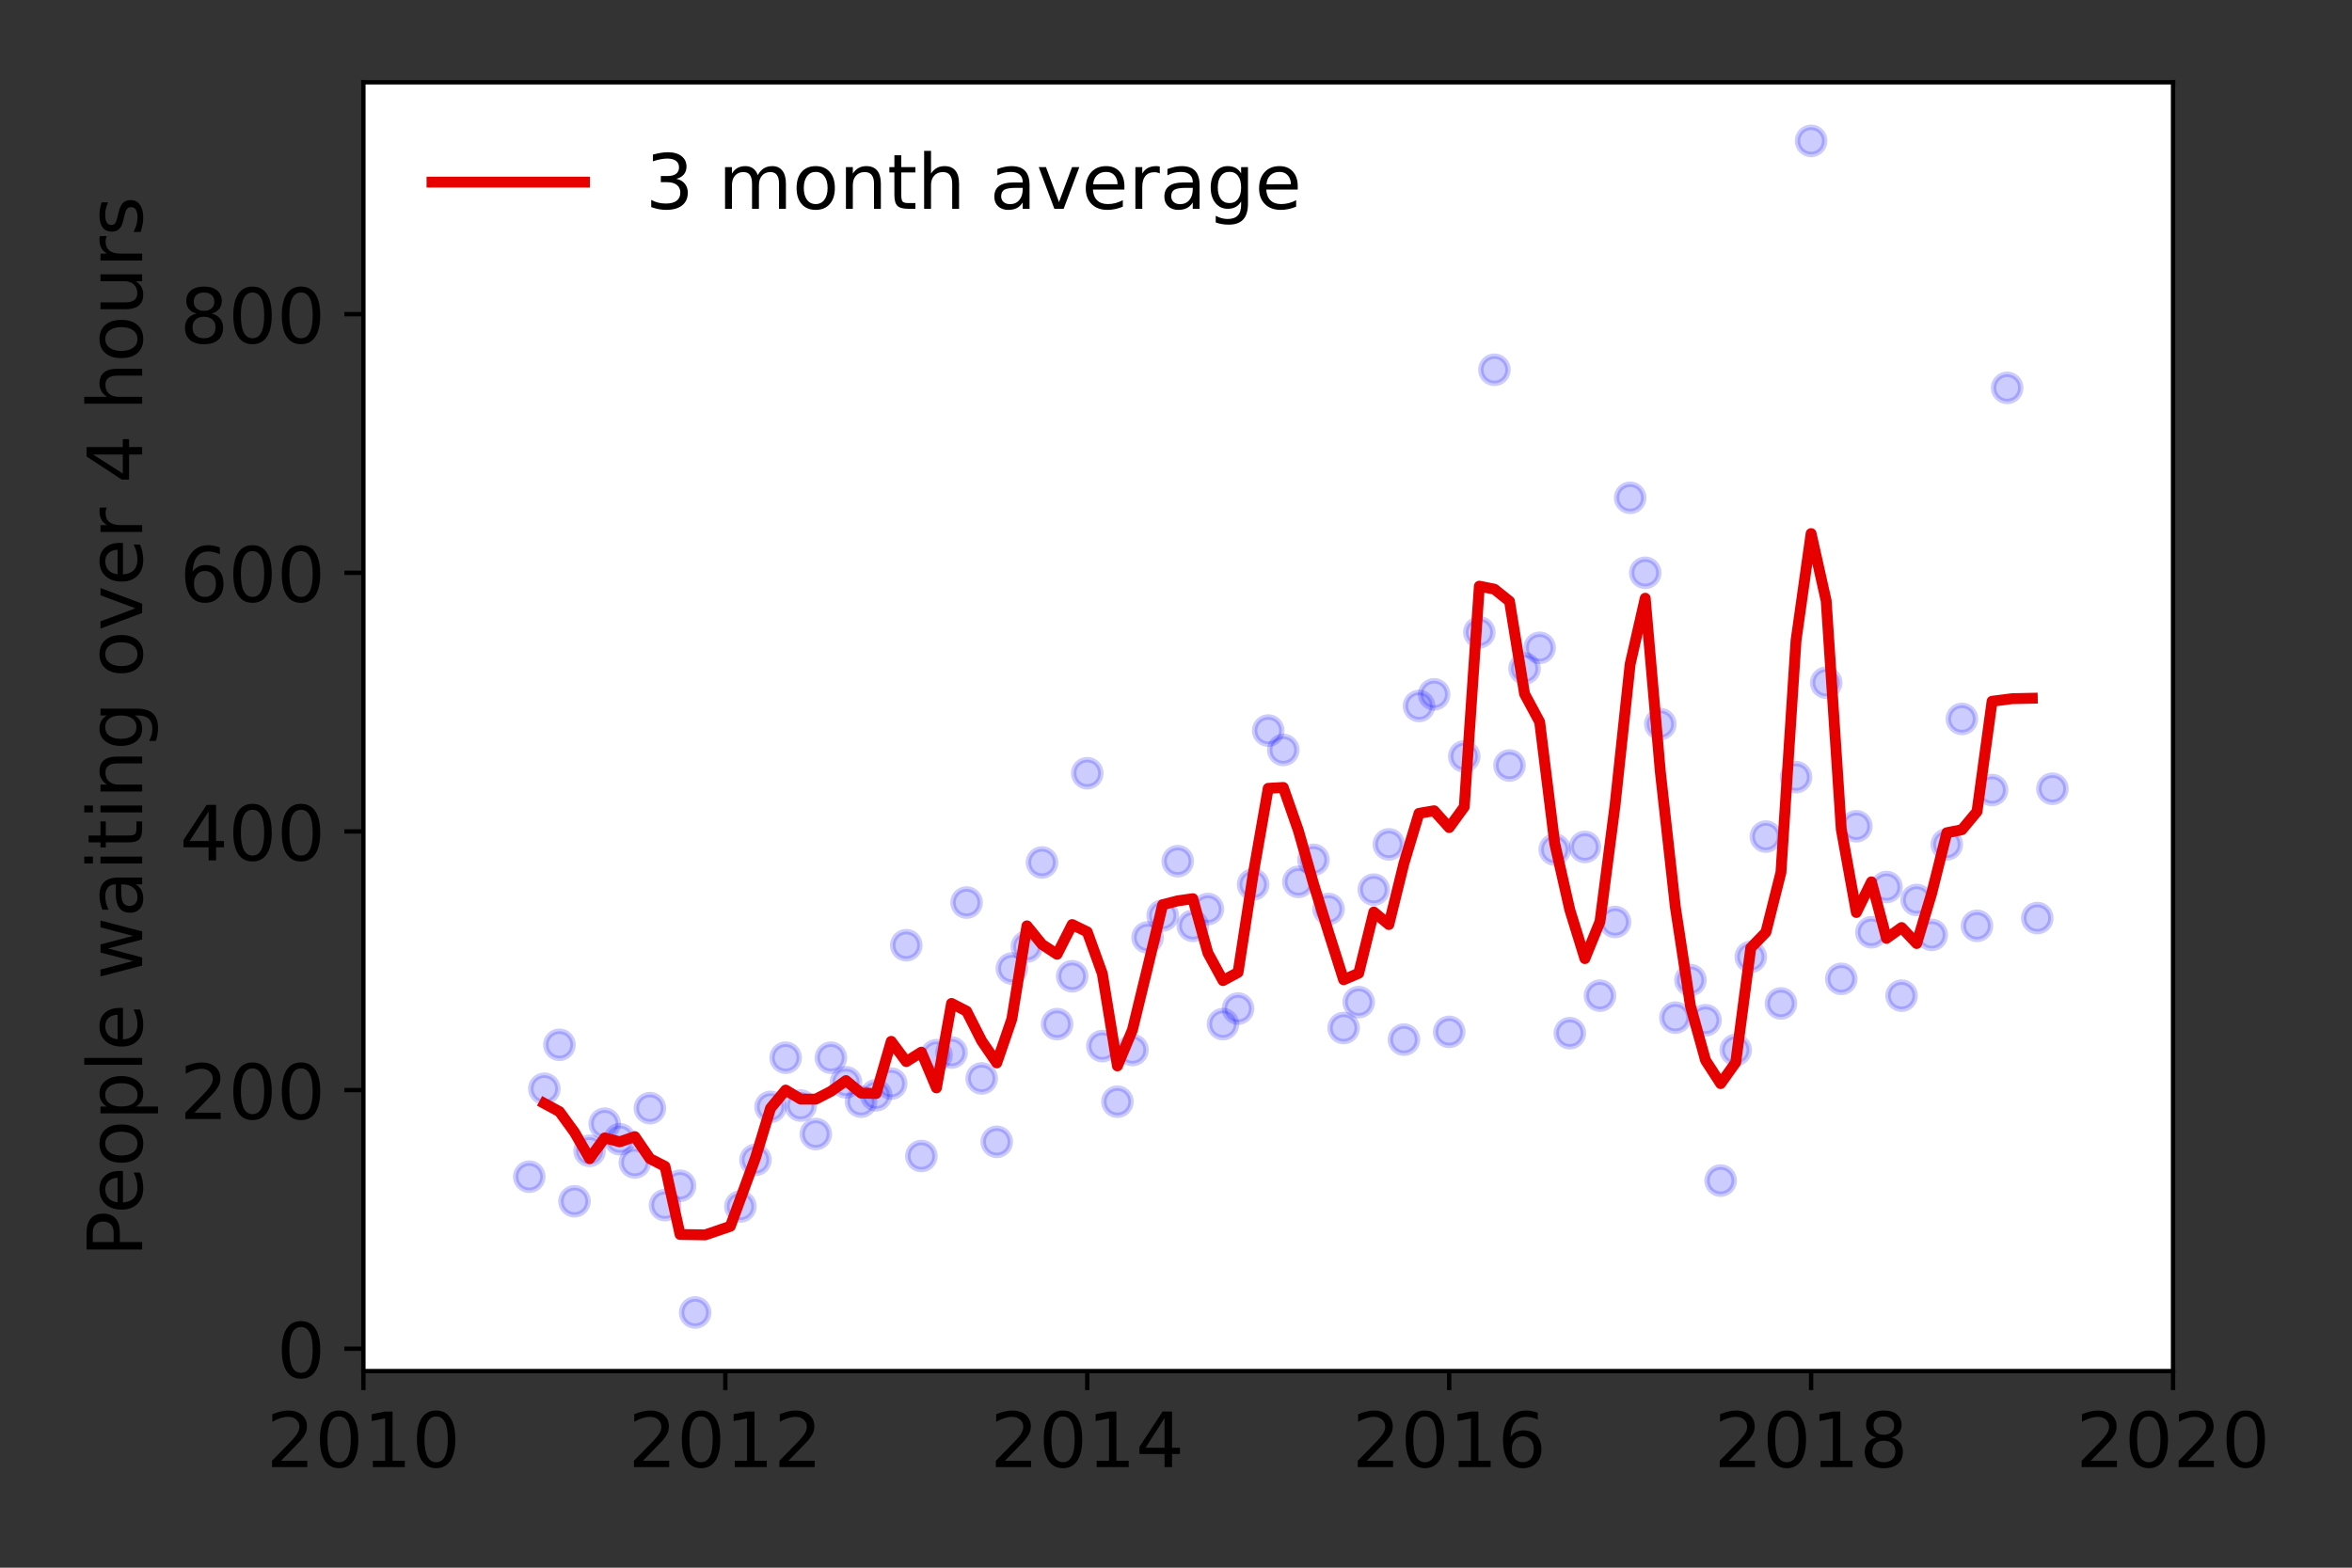 <?xml version="1.0" encoding="utf-8" standalone="no"?>
<!DOCTYPE svg PUBLIC "-//W3C//DTD SVG 1.1//EN"
  "http://www.w3.org/Graphics/SVG/1.1/DTD/svg11.dtd">
<!-- Created with matplotlib (https://matplotlib.org/) -->
<svg height="288pt" version="1.1" viewBox="0 0 432 288" width="432pt" xmlns="http://www.w3.org/2000/svg" xmlns:xlink="http://www.w3.org/1999/xlink">
 <rect x="0" y="0" width="432" height="288" fill="#333333" stroke="none"/>
 <defs>
  <style type="text/css">*{stroke-linecap:butt;stroke-linejoin:round;}</style>
 </defs>
 <g id="figure_1">
  <g id="patch_1">
   <path d="M 0 288 
L 432 288 
L 432 0 
L 0 0 
z
" style="fill:none;"/>
  </g>
  <g id="axes_1">
   <g id="patch_2">
    <path d="M 66.745 251.88 
L 399.13 251.88 
L 399.13 15.12 
L 66.745 15.12 
z
" style="fill:#ffffff;"/>
   </g>
   <g id="matplotlib.axis_1">
    <g id="xtick_1">
     <g id="line2d_1">
      <defs>
       <path d="M 0 0 
L 0 3.5 
" id="mad9099910a" style="stroke:#000000;stroke-width:0.8;"/>
      </defs>
      <g>
       <use style="stroke:#000000;stroke-width:0.8;" x="66.745" xlink:href="#mad9099910a" y="251.88"/>
      </g>
     </g>
     <g id="text_1">
      <!-- 2010 -->
      <g transform="translate(48.93 269.518)scale(0.14 -0.14)">
       <defs>
        <path d="M 19.188 8.297 
L 53.609 8.297 
L 53.609 0 
L 7.328 0 
L 7.328 8.297 
Q 12.938 14.109 22.625 23.891 
Q 32.328 33.688 34.812 36.531 
Q 39.547 41.844 41.422 45.531 
Q 43.312 49.219 43.312 52.781 
Q 43.312 58.594 39.234 62.25 
Q 35.156 65.922 28.609 65.922 
Q 23.969 65.922 18.812 64.312 
Q 13.672 62.703 7.812 59.422 
L 7.812 69.391 
Q 13.766 71.781 18.938 73 
Q 24.125 74.219 28.422 74.219 
Q 39.75 74.219 46.484 68.547 
Q 53.219 62.891 53.219 53.422 
Q 53.219 48.922 51.531 44.891 
Q 49.859 40.875 45.406 35.406 
Q 44.188 33.984 37.641 27.219 
Q 31.109 20.453 19.188 8.297 
z
" id="DejaVuSans-50"/>
        <path d="M 31.781 66.406 
Q 24.172 66.406 20.328 58.906 
Q 16.5 51.422 16.5 36.375 
Q 16.5 21.391 20.328 13.891 
Q 24.172 6.391 31.781 6.391 
Q 39.453 6.391 43.281 13.891 
Q 47.125 21.391 47.125 36.375 
Q 47.125 51.422 43.281 58.906 
Q 39.453 66.406 31.781 66.406 
z
M 31.781 74.219 
Q 44.047 74.219 50.516 64.516 
Q 56.984 54.828 56.984 36.375 
Q 56.984 17.969 50.516 8.266 
Q 44.047 -1.422 31.781 -1.422 
Q 19.531 -1.422 13.062 8.266 
Q 6.594 17.969 6.594 36.375 
Q 6.594 54.828 13.062 64.516 
Q 19.531 74.219 31.781 74.219 
z
" id="DejaVuSans-48"/>
        <path d="M 12.406 8.297 
L 28.516 8.297 
L 28.516 63.922 
L 10.984 60.406 
L 10.984 69.391 
L 28.422 72.906 
L 38.281 72.906 
L 38.281 8.297 
L 54.391 8.297 
L 54.391 0 
L 12.406 0 
z
" id="DejaVuSans-49"/>
       </defs>
       <use xlink:href="#DejaVuSans-50"/>
       <use x="63.623" xlink:href="#DejaVuSans-48"/>
       <use x="127.246" xlink:href="#DejaVuSans-49"/>
       <use x="190.869" xlink:href="#DejaVuSans-48"/>
      </g>
     </g>
    </g>
    <g id="xtick_2">
     <g id="line2d_2">
      <g>
       <use style="stroke:#000000;stroke-width:0.8;" x="133.222" xlink:href="#mad9099910a" y="251.88"/>
      </g>
     </g>
     <g id="text_2">
      <!-- 2012 -->
      <g transform="translate(115.407 269.518)scale(0.14 -0.14)">
       <use xlink:href="#DejaVuSans-50"/>
       <use x="63.623" xlink:href="#DejaVuSans-48"/>
       <use x="127.246" xlink:href="#DejaVuSans-49"/>
       <use x="190.869" xlink:href="#DejaVuSans-50"/>
      </g>
     </g>
    </g>
    <g id="xtick_3">
     <g id="line2d_3">
      <g>
       <use style="stroke:#000000;stroke-width:0.8;" x="199.699" xlink:href="#mad9099910a" y="251.88"/>
      </g>
     </g>
     <g id="text_3">
      <!-- 2014 -->
      <g transform="translate(181.884 269.518)scale(0.14 -0.14)">
       <defs>
        <path d="M 37.797 64.312 
L 12.891 25.391 
L 37.797 25.391 
z
M 35.203 72.906 
L 47.609 72.906 
L 47.609 25.391 
L 58.016 25.391 
L 58.016 17.188 
L 47.609 17.188 
L 47.609 0 
L 37.797 0 
L 37.797 17.188 
L 4.891 17.188 
L 4.891 26.703 
z
" id="DejaVuSans-52"/>
       </defs>
       <use xlink:href="#DejaVuSans-50"/>
       <use x="63.623" xlink:href="#DejaVuSans-48"/>
       <use x="127.246" xlink:href="#DejaVuSans-49"/>
       <use x="190.869" xlink:href="#DejaVuSans-52"/>
      </g>
     </g>
    </g>
    <g id="xtick_4">
     <g id="line2d_4">
      <g>
       <use style="stroke:#000000;stroke-width:0.8;" x="266.176" xlink:href="#mad9099910a" y="251.88"/>
      </g>
     </g>
     <g id="text_4">
      <!-- 2016 -->
      <g transform="translate(248.361 269.518)scale(0.14 -0.14)">
       <defs>
        <path d="M 33.016 40.375 
Q 26.375 40.375 22.484 35.828 
Q 18.609 31.297 18.609 23.391 
Q 18.609 15.531 22.484 10.953 
Q 26.375 6.391 33.016 6.391 
Q 39.656 6.391 43.531 10.953 
Q 47.406 15.531 47.406 23.391 
Q 47.406 31.297 43.531 35.828 
Q 39.656 40.375 33.016 40.375 
z
M 52.594 71.297 
L 52.594 62.312 
Q 48.875 64.062 45.094 64.984 
Q 41.312 65.922 37.594 65.922 
Q 27.828 65.922 22.672 59.328 
Q 17.531 52.734 16.797 39.406 
Q 19.672 43.656 24.016 45.922 
Q 28.375 48.188 33.594 48.188 
Q 44.578 48.188 50.953 41.516 
Q 57.328 34.859 57.328 23.391 
Q 57.328 12.156 50.688 5.359 
Q 44.047 -1.422 33.016 -1.422 
Q 20.359 -1.422 13.672 8.266 
Q 6.984 17.969 6.984 36.375 
Q 6.984 53.656 15.188 63.938 
Q 23.391 74.219 37.203 74.219 
Q 40.922 74.219 44.703 73.484 
Q 48.484 72.75 52.594 71.297 
z
" id="DejaVuSans-54"/>
       </defs>
       <use xlink:href="#DejaVuSans-50"/>
       <use x="63.623" xlink:href="#DejaVuSans-48"/>
       <use x="127.246" xlink:href="#DejaVuSans-49"/>
       <use x="190.869" xlink:href="#DejaVuSans-54"/>
      </g>
     </g>
    </g>
    <g id="xtick_5">
     <g id="line2d_5">
      <g>
       <use style="stroke:#000000;stroke-width:0.8;" x="332.653" xlink:href="#mad9099910a" y="251.88"/>
      </g>
     </g>
     <g id="text_5">
      <!-- 2018 -->
      <g transform="translate(314.838 269.518)scale(0.14 -0.14)">
       <defs>
        <path d="M 31.781 34.625 
Q 24.75 34.625 20.719 30.859 
Q 16.703 27.094 16.703 20.516 
Q 16.703 13.922 20.719 10.156 
Q 24.75 6.391 31.781 6.391 
Q 38.812 6.391 42.859 10.172 
Q 46.922 13.969 46.922 20.516 
Q 46.922 27.094 42.891 30.859 
Q 38.875 34.625 31.781 34.625 
z
M 21.922 38.812 
Q 15.578 40.375 12.031 44.719 
Q 8.5 49.078 8.5 55.328 
Q 8.5 64.062 14.719 69.141 
Q 20.953 74.219 31.781 74.219 
Q 42.672 74.219 48.875 69.141 
Q 55.078 64.062 55.078 55.328 
Q 55.078 49.078 51.531 44.719 
Q 48 40.375 41.703 38.812 
Q 48.828 37.156 52.797 32.312 
Q 56.781 27.484 56.781 20.516 
Q 56.781 9.906 50.312 4.234 
Q 43.844 -1.422 31.781 -1.422 
Q 19.734 -1.422 13.25 4.234 
Q 6.781 9.906 6.781 20.516 
Q 6.781 27.484 10.781 32.312 
Q 14.797 37.156 21.922 38.812 
z
M 18.312 54.391 
Q 18.312 48.734 21.844 45.562 
Q 25.391 42.391 31.781 42.391 
Q 38.141 42.391 41.719 45.562 
Q 45.312 48.734 45.312 54.391 
Q 45.312 60.062 41.719 63.234 
Q 38.141 66.406 31.781 66.406 
Q 25.391 66.406 21.844 63.234 
Q 18.312 60.062 18.312 54.391 
z
" id="DejaVuSans-56"/>
       </defs>
       <use xlink:href="#DejaVuSans-50"/>
       <use x="63.623" xlink:href="#DejaVuSans-48"/>
       <use x="127.246" xlink:href="#DejaVuSans-49"/>
       <use x="190.869" xlink:href="#DejaVuSans-56"/>
      </g>
     </g>
    </g>
    <g id="xtick_6">
     <g id="line2d_6">
      <g>
       <use style="stroke:#000000;stroke-width:0.8;" x="399.13" xlink:href="#mad9099910a" y="251.88"/>
      </g>
     </g>
     <g id="text_6">
      <!-- 2020 -->
      <g transform="translate(381.315 269.518)scale(0.14 -0.14)">
       <use xlink:href="#DejaVuSans-50"/>
       <use x="63.623" xlink:href="#DejaVuSans-48"/>
       <use x="127.246" xlink:href="#DejaVuSans-50"/>
       <use x="190.869" xlink:href="#DejaVuSans-48"/>
      </g>
     </g>
    </g>
   </g>
   <g id="matplotlib.axis_2">
    <g id="ytick_1">
     <g id="line2d_7">
      <defs>
       <path d="M 0 0 
L -3.5 0 
" id="m4a6f8d7ab5" style="stroke:#000000;stroke-width:0.8;"/>
      </defs>
      <g>
       <use style="stroke:#000000;stroke-width:0.8;" x="66.745" xlink:href="#m4a6f8d7ab5" y="247.77"/>
      </g>
     </g>
     <g id="text_7">
      <!-- 0 -->
      <g transform="translate(50.837 253.089)scale(0.14 -0.14)">
       <use xlink:href="#DejaVuSans-48"/>
      </g>
     </g>
    </g>
    <g id="ytick_2">
     <g id="line2d_8">
      <g>
       <use style="stroke:#000000;stroke-width:0.8;" x="66.745" xlink:href="#m4a6f8d7ab5" y="200.257"/>
      </g>
     </g>
     <g id="text_8">
      <!-- 200 -->
      <g transform="translate(33.023 205.575)scale(0.14 -0.14)">
       <use xlink:href="#DejaVuSans-50"/>
       <use x="63.623" xlink:href="#DejaVuSans-48"/>
       <use x="127.246" xlink:href="#DejaVuSans-48"/>
      </g>
     </g>
    </g>
    <g id="ytick_3">
     <g id="line2d_9">
      <g>
       <use style="stroke:#000000;stroke-width:0.8;" x="66.745" xlink:href="#m4a6f8d7ab5" y="152.743"/>
      </g>
     </g>
     <g id="text_9">
      <!-- 400 -->
      <g transform="translate(33.023 158.062)scale(0.14 -0.14)">
       <use xlink:href="#DejaVuSans-52"/>
       <use x="63.623" xlink:href="#DejaVuSans-48"/>
       <use x="127.246" xlink:href="#DejaVuSans-48"/>
      </g>
     </g>
    </g>
    <g id="ytick_4">
     <g id="line2d_10">
      <g>
       <use style="stroke:#000000;stroke-width:0.8;" x="66.745" xlink:href="#m4a6f8d7ab5" y="105.229"/>
      </g>
     </g>
     <g id="text_10">
      <!-- 600 -->
      <g transform="translate(33.023 110.548)scale(0.14 -0.14)">
       <use xlink:href="#DejaVuSans-54"/>
       <use x="63.623" xlink:href="#DejaVuSans-48"/>
       <use x="127.246" xlink:href="#DejaVuSans-48"/>
      </g>
     </g>
    </g>
    <g id="ytick_5">
     <g id="line2d_11">
      <g>
       <use style="stroke:#000000;stroke-width:0.8;" x="66.745" xlink:href="#m4a6f8d7ab5" y="57.716"/>
      </g>
     </g>
     <g id="text_11">
      <!-- 800 -->
      <g transform="translate(33.023 63.035)scale(0.14 -0.14)">
       <use xlink:href="#DejaVuSans-56"/>
       <use x="63.623" xlink:href="#DejaVuSans-48"/>
       <use x="127.246" xlink:href="#DejaVuSans-48"/>
      </g>
     </g>
    </g>
    <g id="text_12">
     <!-- People waiting over 4 hours -->
     <g transform="translate(26.111 230.925)rotate(-90)scale(0.14 -0.14)">
      <defs>
       <path d="M 19.672 64.797 
L 19.672 37.406 
L 32.078 37.406 
Q 38.969 37.406 42.719 40.969 
Q 46.484 44.531 46.484 51.125 
Q 46.484 57.672 42.719 61.234 
Q 38.969 64.797 32.078 64.797 
z
M 9.812 72.906 
L 32.078 72.906 
Q 44.344 72.906 50.609 67.359 
Q 56.891 61.812 56.891 51.125 
Q 56.891 40.328 50.609 34.812 
Q 44.344 29.297 32.078 29.297 
L 19.672 29.297 
L 19.672 0 
L 9.812 0 
z
" id="DejaVuSans-80"/>
       <path d="M 56.203 29.594 
L 56.203 25.203 
L 14.891 25.203 
Q 15.484 15.922 20.484 11.062 
Q 25.484 6.203 34.422 6.203 
Q 39.594 6.203 44.453 7.469 
Q 49.312 8.734 54.109 11.281 
L 54.109 2.781 
Q 49.266 0.734 44.188 -0.344 
Q 39.109 -1.422 33.891 -1.422 
Q 20.797 -1.422 13.156 6.188 
Q 5.516 13.812 5.516 26.812 
Q 5.516 40.234 12.766 48.109 
Q 20.016 56 32.328 56 
Q 43.359 56 49.781 48.891 
Q 56.203 41.797 56.203 29.594 
z
M 47.219 32.234 
Q 47.125 39.594 43.094 43.984 
Q 39.062 48.391 32.422 48.391 
Q 24.906 48.391 20.391 44.141 
Q 15.875 39.891 15.188 32.172 
z
" id="DejaVuSans-101"/>
       <path d="M 30.609 48.391 
Q 23.391 48.391 19.188 42.75 
Q 14.984 37.109 14.984 27.297 
Q 14.984 17.484 19.156 11.844 
Q 23.344 6.203 30.609 6.203 
Q 37.797 6.203 41.984 11.859 
Q 46.188 17.531 46.188 27.297 
Q 46.188 37.016 41.984 42.703 
Q 37.797 48.391 30.609 48.391 
z
M 30.609 56 
Q 42.328 56 49.016 48.375 
Q 55.719 40.766 55.719 27.297 
Q 55.719 13.875 49.016 6.219 
Q 42.328 -1.422 30.609 -1.422 
Q 18.844 -1.422 12.172 6.219 
Q 5.516 13.875 5.516 27.297 
Q 5.516 40.766 12.172 48.375 
Q 18.844 56 30.609 56 
z
" id="DejaVuSans-111"/>
       <path d="M 18.109 8.203 
L 18.109 -20.797 
L 9.078 -20.797 
L 9.078 54.688 
L 18.109 54.688 
L 18.109 46.391 
Q 20.953 51.266 25.266 53.625 
Q 29.594 56 35.594 56 
Q 45.562 56 51.781 48.094 
Q 58.016 40.188 58.016 27.297 
Q 58.016 14.406 51.781 6.484 
Q 45.562 -1.422 35.594 -1.422 
Q 29.594 -1.422 25.266 0.953 
Q 20.953 3.328 18.109 8.203 
z
M 48.688 27.297 
Q 48.688 37.203 44.609 42.844 
Q 40.531 48.484 33.406 48.484 
Q 26.266 48.484 22.188 42.844 
Q 18.109 37.203 18.109 27.297 
Q 18.109 17.391 22.188 11.75 
Q 26.266 6.109 33.406 6.109 
Q 40.531 6.109 44.609 11.75 
Q 48.688 17.391 48.688 27.297 
z
" id="DejaVuSans-112"/>
       <path d="M 9.422 75.984 
L 18.406 75.984 
L 18.406 0 
L 9.422 0 
z
" id="DejaVuSans-108"/>
       <path id="DejaVuSans-32"/>
       <path d="M 4.203 54.688 
L 13.188 54.688 
L 24.422 12.016 
L 35.594 54.688 
L 46.188 54.688 
L 57.422 12.016 
L 68.609 54.688 
L 77.594 54.688 
L 63.281 0 
L 52.688 0 
L 40.922 44.828 
L 29.109 0 
L 18.5 0 
z
" id="DejaVuSans-119"/>
       <path d="M 34.281 27.484 
Q 23.391 27.484 19.188 25 
Q 14.984 22.516 14.984 16.5 
Q 14.984 11.719 18.141 8.906 
Q 21.297 6.109 26.703 6.109 
Q 34.188 6.109 38.703 11.406 
Q 43.219 16.703 43.219 25.484 
L 43.219 27.484 
z
M 52.203 31.203 
L 52.203 0 
L 43.219 0 
L 43.219 8.297 
Q 40.141 3.328 35.547 0.953 
Q 30.953 -1.422 24.312 -1.422 
Q 15.922 -1.422 10.953 3.297 
Q 6 8.016 6 15.922 
Q 6 25.141 12.172 29.828 
Q 18.359 34.516 30.609 34.516 
L 43.219 34.516 
L 43.219 35.406 
Q 43.219 41.609 39.141 45 
Q 35.062 48.391 27.688 48.391 
Q 23 48.391 18.547 47.266 
Q 14.109 46.141 10.016 43.891 
L 10.016 52.203 
Q 14.938 54.109 19.578 55.047 
Q 24.219 56 28.609 56 
Q 40.484 56 46.344 49.844 
Q 52.203 43.703 52.203 31.203 
z
" id="DejaVuSans-97"/>
       <path d="M 9.422 54.688 
L 18.406 54.688 
L 18.406 0 
L 9.422 0 
z
M 9.422 75.984 
L 18.406 75.984 
L 18.406 64.594 
L 9.422 64.594 
z
" id="DejaVuSans-105"/>
       <path d="M 18.312 70.219 
L 18.312 54.688 
L 36.812 54.688 
L 36.812 47.703 
L 18.312 47.703 
L 18.312 18.016 
Q 18.312 11.328 20.141 9.422 
Q 21.969 7.516 27.594 7.516 
L 36.812 7.516 
L 36.812 0 
L 27.594 0 
Q 17.188 0 13.234 3.875 
Q 9.281 7.766 9.281 18.016 
L 9.281 47.703 
L 2.688 47.703 
L 2.688 54.688 
L 9.281 54.688 
L 9.281 70.219 
z
" id="DejaVuSans-116"/>
       <path d="M 54.891 33.016 
L 54.891 0 
L 45.906 0 
L 45.906 32.719 
Q 45.906 40.484 42.875 44.328 
Q 39.844 48.188 33.797 48.188 
Q 26.516 48.188 22.312 43.547 
Q 18.109 38.922 18.109 30.906 
L 18.109 0 
L 9.078 0 
L 9.078 54.688 
L 18.109 54.688 
L 18.109 46.188 
Q 21.344 51.125 25.703 53.562 
Q 30.078 56 35.797 56 
Q 45.219 56 50.047 50.172 
Q 54.891 44.344 54.891 33.016 
z
" id="DejaVuSans-110"/>
       <path d="M 45.406 27.984 
Q 45.406 37.75 41.375 43.109 
Q 37.359 48.484 30.078 48.484 
Q 22.859 48.484 18.828 43.109 
Q 14.797 37.75 14.797 27.984 
Q 14.797 18.266 18.828 12.891 
Q 22.859 7.516 30.078 7.516 
Q 37.359 7.516 41.375 12.891 
Q 45.406 18.266 45.406 27.984 
z
M 54.391 6.781 
Q 54.391 -7.172 48.188 -13.984 
Q 42 -20.797 29.203 -20.797 
Q 24.469 -20.797 20.266 -20.094 
Q 16.062 -19.391 12.109 -17.922 
L 12.109 -9.188 
Q 16.062 -11.328 19.922 -12.344 
Q 23.781 -13.375 27.781 -13.375 
Q 36.625 -13.375 41.016 -8.766 
Q 45.406 -4.156 45.406 5.172 
L 45.406 9.625 
Q 42.625 4.781 38.281 2.391 
Q 33.938 0 27.875 0 
Q 17.828 0 11.672 7.656 
Q 5.516 15.328 5.516 27.984 
Q 5.516 40.672 11.672 48.328 
Q 17.828 56 27.875 56 
Q 33.938 56 38.281 53.609 
Q 42.625 51.219 45.406 46.391 
L 45.406 54.688 
L 54.391 54.688 
z
" id="DejaVuSans-103"/>
       <path d="M 2.984 54.688 
L 12.5 54.688 
L 29.594 8.797 
L 46.688 54.688 
L 56.203 54.688 
L 35.688 0 
L 23.484 0 
z
" id="DejaVuSans-118"/>
       <path d="M 41.109 46.297 
Q 39.594 47.172 37.812 47.578 
Q 36.031 48 33.891 48 
Q 26.266 48 22.188 43.047 
Q 18.109 38.094 18.109 28.812 
L 18.109 0 
L 9.078 0 
L 9.078 54.688 
L 18.109 54.688 
L 18.109 46.188 
Q 20.953 51.172 25.484 53.578 
Q 30.031 56 36.531 56 
Q 37.453 56 38.578 55.875 
Q 39.703 55.766 41.062 55.516 
z
" id="DejaVuSans-114"/>
       <path d="M 54.891 33.016 
L 54.891 0 
L 45.906 0 
L 45.906 32.719 
Q 45.906 40.484 42.875 44.328 
Q 39.844 48.188 33.797 48.188 
Q 26.516 48.188 22.312 43.547 
Q 18.109 38.922 18.109 30.906 
L 18.109 0 
L 9.078 0 
L 9.078 75.984 
L 18.109 75.984 
L 18.109 46.188 
Q 21.344 51.125 25.703 53.562 
Q 30.078 56 35.797 56 
Q 45.219 56 50.047 50.172 
Q 54.891 44.344 54.891 33.016 
z
" id="DejaVuSans-104"/>
       <path d="M 8.5 21.578 
L 8.5 54.688 
L 17.484 54.688 
L 17.484 21.922 
Q 17.484 14.156 20.5 10.266 
Q 23.531 6.391 29.594 6.391 
Q 36.859 6.391 41.078 11.031 
Q 45.312 15.672 45.312 23.688 
L 45.312 54.688 
L 54.297 54.688 
L 54.297 0 
L 45.312 0 
L 45.312 8.406 
Q 42.047 3.422 37.719 1 
Q 33.406 -1.422 27.688 -1.422 
Q 18.266 -1.422 13.375 4.438 
Q 8.5 10.297 8.5 21.578 
z
M 31.109 56 
z
" id="DejaVuSans-117"/>
       <path d="M 44.281 53.078 
L 44.281 44.578 
Q 40.484 46.531 36.375 47.5 
Q 32.281 48.484 27.875 48.484 
Q 21.188 48.484 17.844 46.438 
Q 14.5 44.391 14.5 40.281 
Q 14.5 37.156 16.891 35.375 
Q 19.281 33.594 26.516 31.984 
L 29.594 31.297 
Q 39.156 29.25 43.188 25.516 
Q 47.219 21.781 47.219 15.094 
Q 47.219 7.469 41.188 3.016 
Q 35.156 -1.422 24.609 -1.422 
Q 20.219 -1.422 15.453 -0.562 
Q 10.688 0.297 5.422 2 
L 5.422 11.281 
Q 10.406 8.688 15.234 7.391 
Q 20.062 6.109 24.812 6.109 
Q 31.156 6.109 34.562 8.281 
Q 37.984 10.453 37.984 14.406 
Q 37.984 18.062 35.516 20.016 
Q 33.062 21.969 24.703 23.781 
L 21.578 24.516 
Q 13.234 26.266 9.516 29.906 
Q 5.812 33.547 5.812 39.891 
Q 5.812 47.609 11.281 51.797 
Q 16.75 56 26.812 56 
Q 31.781 56 36.172 55.266 
Q 40.578 54.547 44.281 53.078 
z
" id="DejaVuSans-115"/>
      </defs>
      <use xlink:href="#DejaVuSans-80"/>
      <use x="56.678" xlink:href="#DejaVuSans-101"/>
      <use x="118.201" xlink:href="#DejaVuSans-111"/>
      <use x="179.383" xlink:href="#DejaVuSans-112"/>
      <use x="242.859" xlink:href="#DejaVuSans-108"/>
      <use x="270.643" xlink:href="#DejaVuSans-101"/>
      <use x="332.166" xlink:href="#DejaVuSans-32"/>
      <use x="363.953" xlink:href="#DejaVuSans-119"/>
      <use x="445.74" xlink:href="#DejaVuSans-97"/>
      <use x="507.02" xlink:href="#DejaVuSans-105"/>
      <use x="534.803" xlink:href="#DejaVuSans-116"/>
      <use x="574.012" xlink:href="#DejaVuSans-105"/>
      <use x="601.795" xlink:href="#DejaVuSans-110"/>
      <use x="665.174" xlink:href="#DejaVuSans-103"/>
      <use x="728.65" xlink:href="#DejaVuSans-32"/>
      <use x="760.438" xlink:href="#DejaVuSans-111"/>
      <use x="821.619" xlink:href="#DejaVuSans-118"/>
      <use x="880.799" xlink:href="#DejaVuSans-101"/>
      <use x="942.322" xlink:href="#DejaVuSans-114"/>
      <use x="983.436" xlink:href="#DejaVuSans-32"/>
      <use x="1015.223" xlink:href="#DejaVuSans-52"/>
      <use x="1078.846" xlink:href="#DejaVuSans-32"/>
      <use x="1110.633" xlink:href="#DejaVuSans-104"/>
      <use x="1174.012" xlink:href="#DejaVuSans-111"/>
      <use x="1235.193" xlink:href="#DejaVuSans-117"/>
      <use x="1298.572" xlink:href="#DejaVuSans-114"/>
      <use x="1339.686" xlink:href="#DejaVuSans-115"/>
     </g>
    </g>
   </g>
   <g id="line2d_12">
    <defs>
     <path d="M 0 2.5 
C 0.663 2.5 1.299 2.237 1.768 1.768 
C 2.237 1.299 2.5 0.663 2.5 0 
C 2.5 -0.663 2.237 -1.299 1.768 -1.768 
C 1.299 -2.237 0.663 -2.5 0 -2.5 
C -0.663 -2.5 -1.299 -2.237 -1.768 -1.768 
C -2.237 -1.299 -2.5 -0.663 -2.5 0 
C -2.5 0.663 -2.237 1.299 -1.768 1.768 
C -1.299 2.237 -0.663 2.5 0 2.5 
z
" id="m3403790995" style="stroke:#0000ff;stroke-opacity:0.2;"/>
    </defs>
    <g clip-path="url(#p8fcf52b989)">
     <use style="fill:#0000ff;fill-opacity:0.2;stroke:#0000ff;stroke-opacity:0.2;" x="376.971" xlink:href="#m3403790995" y="144.903"/>
     <use style="fill:#0000ff;fill-opacity:0.2;stroke:#0000ff;stroke-opacity:0.2;" x="374.201" xlink:href="#m3403790995" y="168.66"/>
     <use style="fill:#0000ff;fill-opacity:0.2;stroke:#0000ff;stroke-opacity:0.2;" x="368.661" xlink:href="#m3403790995" y="71.257"/>
     <use style="fill:#0000ff;fill-opacity:0.2;stroke:#0000ff;stroke-opacity:0.2;" x="365.892" xlink:href="#m3403790995" y="145.141"/>
     <use style="fill:#0000ff;fill-opacity:0.2;stroke:#0000ff;stroke-opacity:0.2;" x="363.122" xlink:href="#m3403790995" y="170.085"/>
     <use style="fill:#0000ff;fill-opacity:0.2;stroke:#0000ff;stroke-opacity:0.2;" x="360.352" xlink:href="#m3403790995" y="132.075"/>
     <use style="fill:#0000ff;fill-opacity:0.2;stroke:#0000ff;stroke-opacity:0.2;" x="357.582" xlink:href="#m3403790995" y="155.119"/>
     <use style="fill:#0000ff;fill-opacity:0.2;stroke:#0000ff;stroke-opacity:0.2;" x="354.812" xlink:href="#m3403790995" y="171.748"/>
     <use style="fill:#0000ff;fill-opacity:0.2;stroke:#0000ff;stroke-opacity:0.2;" x="352.042" xlink:href="#m3403790995" y="165.334"/>
     <use style="fill:#0000ff;fill-opacity:0.2;stroke:#0000ff;stroke-opacity:0.2;" x="349.272" xlink:href="#m3403790995" y="182.914"/>
     <use style="fill:#0000ff;fill-opacity:0.2;stroke:#0000ff;stroke-opacity:0.2;" x="346.502" xlink:href="#m3403790995" y="162.958"/>
     <use style="fill:#0000ff;fill-opacity:0.2;stroke:#0000ff;stroke-opacity:0.2;" x="343.733" xlink:href="#m3403790995" y="171.273"/>
     <use style="fill:#0000ff;fill-opacity:0.2;stroke:#0000ff;stroke-opacity:0.2;" x="340.963" xlink:href="#m3403790995" y="151.793"/>
     <use style="fill:#0000ff;fill-opacity:0.2;stroke:#0000ff;stroke-opacity:0.2;" x="338.193" xlink:href="#m3403790995" y="179.826"/>
     <use style="fill:#0000ff;fill-opacity:0.2;stroke:#0000ff;stroke-opacity:0.2;" x="335.423" xlink:href="#m3403790995" y="125.423"/>
     <use style="fill:#0000ff;fill-opacity:0.2;stroke:#0000ff;stroke-opacity:0.2;" x="332.653" xlink:href="#m3403790995" y="25.882"/>
     <use style="fill:#0000ff;fill-opacity:0.2;stroke:#0000ff;stroke-opacity:0.2;" x="329.883" xlink:href="#m3403790995" y="142.765"/>
     <use style="fill:#0000ff;fill-opacity:0.2;stroke:#0000ff;stroke-opacity:0.2;" x="327.113" xlink:href="#m3403790995" y="184.339"/>
     <use style="fill:#0000ff;fill-opacity:0.2;stroke:#0000ff;stroke-opacity:0.2;" x="324.343" xlink:href="#m3403790995" y="153.693"/>
     <use style="fill:#0000ff;fill-opacity:0.2;stroke:#0000ff;stroke-opacity:0.2;" x="321.574" xlink:href="#m3403790995" y="175.787"/>
     <use style="fill:#0000ff;fill-opacity:0.2;stroke:#0000ff;stroke-opacity:0.2;" x="318.804" xlink:href="#m3403790995" y="192.892"/>
     <use style="fill:#0000ff;fill-opacity:0.2;stroke:#0000ff;stroke-opacity:0.2;" x="316.034" xlink:href="#m3403790995" y="216.886"/>
     <use style="fill:#0000ff;fill-opacity:0.2;stroke:#0000ff;stroke-opacity:0.2;" x="313.264" xlink:href="#m3403790995" y="187.428"/>
     <use style="fill:#0000ff;fill-opacity:0.2;stroke:#0000ff;stroke-opacity:0.2;" x="310.494" xlink:href="#m3403790995" y="180.063"/>
     <use style="fill:#0000ff;fill-opacity:0.2;stroke:#0000ff;stroke-opacity:0.2;" x="307.724" xlink:href="#m3403790995" y="186.953"/>
     <use style="fill:#0000ff;fill-opacity:0.2;stroke:#0000ff;stroke-opacity:0.2;" x="304.954" xlink:href="#m3403790995" y="133.025"/>
     <use style="fill:#0000ff;fill-opacity:0.2;stroke:#0000ff;stroke-opacity:0.2;" x="302.184" xlink:href="#m3403790995" y="105.229"/>
     <use style="fill:#0000ff;fill-opacity:0.2;stroke:#0000ff;stroke-opacity:0.2;" x="299.414" xlink:href="#m3403790995" y="91.451"/>
     <use style="fill:#0000ff;fill-opacity:0.2;stroke:#0000ff;stroke-opacity:0.2;" x="296.645" xlink:href="#m3403790995" y="169.373"/>
     <use style="fill:#0000ff;fill-opacity:0.2;stroke:#0000ff;stroke-opacity:0.2;" x="293.875" xlink:href="#m3403790995" y="182.914"/>
     <use style="fill:#0000ff;fill-opacity:0.2;stroke:#0000ff;stroke-opacity:0.2;" x="291.105" xlink:href="#m3403790995" y="155.594"/>
     <use style="fill:#0000ff;fill-opacity:0.2;stroke:#0000ff;stroke-opacity:0.2;" x="288.335" xlink:href="#m3403790995" y="189.804"/>
     <use style="fill:#0000ff;fill-opacity:0.2;stroke:#0000ff;stroke-opacity:0.2;" x="285.565" xlink:href="#m3403790995" y="156.069"/>
     <use style="fill:#0000ff;fill-opacity:0.2;stroke:#0000ff;stroke-opacity:0.2;" x="282.795" xlink:href="#m3403790995" y="119.008"/>
     <use style="fill:#0000ff;fill-opacity:0.2;stroke:#0000ff;stroke-opacity:0.2;" x="280.025" xlink:href="#m3403790995" y="122.809"/>
     <use style="fill:#0000ff;fill-opacity:0.2;stroke:#0000ff;stroke-opacity:0.2;" x="277.255" xlink:href="#m3403790995" y="140.627"/>
     <use style="fill:#0000ff;fill-opacity:0.2;stroke:#0000ff;stroke-opacity:0.2;" x="274.486" xlink:href="#m3403790995" y="67.931"/>
     <use style="fill:#0000ff;fill-opacity:0.2;stroke:#0000ff;stroke-opacity:0.2;" x="271.716" xlink:href="#m3403790995" y="116.158"/>
     <use style="fill:#0000ff;fill-opacity:0.2;stroke:#0000ff;stroke-opacity:0.2;" x="268.946" xlink:href="#m3403790995" y="138.964"/>
     <use style="fill:#0000ff;fill-opacity:0.2;stroke:#0000ff;stroke-opacity:0.2;" x="266.176" xlink:href="#m3403790995" y="189.566"/>
     <use style="fill:#0000ff;fill-opacity:0.2;stroke:#0000ff;stroke-opacity:0.2;" x="263.406" xlink:href="#m3403790995" y="127.561"/>
     <use style="fill:#0000ff;fill-opacity:0.2;stroke:#0000ff;stroke-opacity:0.2;" x="260.636" xlink:href="#m3403790995" y="129.699"/>
     <use style="fill:#0000ff;fill-opacity:0.2;stroke:#0000ff;stroke-opacity:0.2;" x="257.866" xlink:href="#m3403790995" y="190.991"/>
     <use style="fill:#0000ff;fill-opacity:0.2;stroke:#0000ff;stroke-opacity:0.2;" x="255.096" xlink:href="#m3403790995" y="155.119"/>
     <use style="fill:#0000ff;fill-opacity:0.2;stroke:#0000ff;stroke-opacity:0.2;" x="252.327" xlink:href="#m3403790995" y="163.434"/>
     <use style="fill:#0000ff;fill-opacity:0.2;stroke:#0000ff;stroke-opacity:0.2;" x="249.557" xlink:href="#m3403790995" y="184.102"/>
     <use style="fill:#0000ff;fill-opacity:0.2;stroke:#0000ff;stroke-opacity:0.2;" x="246.787" xlink:href="#m3403790995" y="188.853"/>
     <use style="fill:#0000ff;fill-opacity:0.2;stroke:#0000ff;stroke-opacity:0.2;" x="244.017" xlink:href="#m3403790995" y="166.997"/>
     <use style="fill:#0000ff;fill-opacity:0.2;stroke:#0000ff;stroke-opacity:0.2;" x="241.247" xlink:href="#m3403790995" y="157.969"/>
     <use style="fill:#0000ff;fill-opacity:0.2;stroke:#0000ff;stroke-opacity:0.2;" x="238.477" xlink:href="#m3403790995" y="162.008"/>
     <use style="fill:#0000ff;fill-opacity:0.2;stroke:#0000ff;stroke-opacity:0.2;" x="235.707" xlink:href="#m3403790995" y="137.776"/>
     <use style="fill:#0000ff;fill-opacity:0.2;stroke:#0000ff;stroke-opacity:0.2;" x="232.938" xlink:href="#m3403790995" y="134.213"/>
     <use style="fill:#0000ff;fill-opacity:0.2;stroke:#0000ff;stroke-opacity:0.2;" x="230.168" xlink:href="#m3403790995" y="162.483"/>
     <use style="fill:#0000ff;fill-opacity:0.2;stroke:#0000ff;stroke-opacity:0.2;" x="227.398" xlink:href="#m3403790995" y="185.29"/>
     <use style="fill:#0000ff;fill-opacity:0.2;stroke:#0000ff;stroke-opacity:0.2;" x="224.628" xlink:href="#m3403790995" y="188.141"/>
     <use style="fill:#0000ff;fill-opacity:0.2;stroke:#0000ff;stroke-opacity:0.2;" x="221.858" xlink:href="#m3403790995" y="166.997"/>
     <use style="fill:#0000ff;fill-opacity:0.2;stroke:#0000ff;stroke-opacity:0.2;" x="219.088" xlink:href="#m3403790995" y="170.085"/>
     <use style="fill:#0000ff;fill-opacity:0.2;stroke:#0000ff;stroke-opacity:0.2;" x="216.318" xlink:href="#m3403790995" y="158.207"/>
     <use style="fill:#0000ff;fill-opacity:0.2;stroke:#0000ff;stroke-opacity:0.2;" x="213.548" xlink:href="#m3403790995" y="168.185"/>
     <use style="fill:#0000ff;fill-opacity:0.2;stroke:#0000ff;stroke-opacity:0.2;" x="210.779" xlink:href="#m3403790995" y="172.224"/>
     <use style="fill:#0000ff;fill-opacity:0.2;stroke:#0000ff;stroke-opacity:0.2;" x="208.009" xlink:href="#m3403790995" y="192.892"/>
     <use style="fill:#0000ff;fill-opacity:0.2;stroke:#0000ff;stroke-opacity:0.2;" x="205.239" xlink:href="#m3403790995" y="202.395"/>
     <use style="fill:#0000ff;fill-opacity:0.2;stroke:#0000ff;stroke-opacity:0.2;" x="202.469" xlink:href="#m3403790995" y="192.179"/>
     <use style="fill:#0000ff;fill-opacity:0.2;stroke:#0000ff;stroke-opacity:0.2;" x="199.699" xlink:href="#m3403790995" y="142.052"/>
     <use style="fill:#0000ff;fill-opacity:0.2;stroke:#0000ff;stroke-opacity:0.2;" x="196.929" xlink:href="#m3403790995" y="179.351"/>
     <use style="fill:#0000ff;fill-opacity:0.2;stroke:#0000ff;stroke-opacity:0.2;" x="194.159" xlink:href="#m3403790995" y="188.141"/>
     <use style="fill:#0000ff;fill-opacity:0.2;stroke:#0000ff;stroke-opacity:0.2;" x="191.389" xlink:href="#m3403790995" y="158.445"/>
     <use style="fill:#0000ff;fill-opacity:0.2;stroke:#0000ff;stroke-opacity:0.2;" x="188.619" xlink:href="#m3403790995" y="173.887"/>
     <use style="fill:#0000ff;fill-opacity:0.2;stroke:#0000ff;stroke-opacity:0.2;" x="185.85" xlink:href="#m3403790995" y="177.925"/>
     <use style="fill:#0000ff;fill-opacity:0.2;stroke:#0000ff;stroke-opacity:0.2;" x="183.08" xlink:href="#m3403790995" y="209.759"/>
     <use style="fill:#0000ff;fill-opacity:0.2;stroke:#0000ff;stroke-opacity:0.2;" x="180.31" xlink:href="#m3403790995" y="198.118"/>
     <use style="fill:#0000ff;fill-opacity:0.2;stroke:#0000ff;stroke-opacity:0.2;" x="177.54" xlink:href="#m3403790995" y="165.809"/>
     <use style="fill:#0000ff;fill-opacity:0.2;stroke:#0000ff;stroke-opacity:0.2;" x="174.77" xlink:href="#m3403790995" y="193.367"/>
     <use style="fill:#0000ff;fill-opacity:0.2;stroke:#0000ff;stroke-opacity:0.2;" x="172" xlink:href="#m3403790995" y="193.842"/>
     <use style="fill:#0000ff;fill-opacity:0.2;stroke:#0000ff;stroke-opacity:0.2;" x="169.23" xlink:href="#m3403790995" y="212.372"/>
     <use style="fill:#0000ff;fill-opacity:0.2;stroke:#0000ff;stroke-opacity:0.2;" x="166.46" xlink:href="#m3403790995" y="173.649"/>
     <use style="fill:#0000ff;fill-opacity:0.2;stroke:#0000ff;stroke-opacity:0.2;" x="163.691" xlink:href="#m3403790995" y="199.069"/>
     <use style="fill:#0000ff;fill-opacity:0.2;stroke:#0000ff;stroke-opacity:0.2;" x="160.921" xlink:href="#m3403790995" y="201.207"/>
     <use style="fill:#0000ff;fill-opacity:0.2;stroke:#0000ff;stroke-opacity:0.2;" x="158.151" xlink:href="#m3403790995" y="202.395"/>
     <use style="fill:#0000ff;fill-opacity:0.2;stroke:#0000ff;stroke-opacity:0.2;" x="155.381" xlink:href="#m3403790995" y="198.831"/>
     <use style="fill:#0000ff;fill-opacity:0.2;stroke:#0000ff;stroke-opacity:0.2;" x="152.611" xlink:href="#m3403790995" y="194.317"/>
     <use style="fill:#0000ff;fill-opacity:0.2;stroke:#0000ff;stroke-opacity:0.2;" x="149.841" xlink:href="#m3403790995" y="208.334"/>
     <use style="fill:#0000ff;fill-opacity:0.2;stroke:#0000ff;stroke-opacity:0.2;" x="147.071" xlink:href="#m3403790995" y="203.107"/>
     <use style="fill:#0000ff;fill-opacity:0.2;stroke:#0000ff;stroke-opacity:0.2;" x="144.302" xlink:href="#m3403790995" y="194.317"/>
     <use style="fill:#0000ff;fill-opacity:0.2;stroke:#0000ff;stroke-opacity:0.2;" x="141.532" xlink:href="#m3403790995" y="203.345"/>
     <use style="fill:#0000ff;fill-opacity:0.2;stroke:#0000ff;stroke-opacity:0.2;" x="138.762" xlink:href="#m3403790995" y="213.085"/>
     <use style="fill:#0000ff;fill-opacity:0.2;stroke:#0000ff;stroke-opacity:0.2;" x="135.992" xlink:href="#m3403790995" y="221.638"/>
     <use style="fill:#0000ff;fill-opacity:0.2;stroke:#0000ff;stroke-opacity:0.2;" x="127.682" xlink:href="#m3403790995" y="241.118"/>
     <use style="fill:#0000ff;fill-opacity:0.2;stroke:#0000ff;stroke-opacity:0.2;" x="124.912" xlink:href="#m3403790995" y="217.837"/>
     <use style="fill:#0000ff;fill-opacity:0.2;stroke:#0000ff;stroke-opacity:0.2;" x="122.142" xlink:href="#m3403790995" y="221.4"/>
     <use style="fill:#0000ff;fill-opacity:0.2;stroke:#0000ff;stroke-opacity:0.2;" x="119.373" xlink:href="#m3403790995" y="203.582"/>
     <use style="fill:#0000ff;fill-opacity:0.2;stroke:#0000ff;stroke-opacity:0.2;" x="116.603" xlink:href="#m3403790995" y="213.56"/>
     <use style="fill:#0000ff;fill-opacity:0.2;stroke:#0000ff;stroke-opacity:0.2;" x="113.833" xlink:href="#m3403790995" y="209.284"/>
     <use style="fill:#0000ff;fill-opacity:0.2;stroke:#0000ff;stroke-opacity:0.2;" x="111.063" xlink:href="#m3403790995" y="206.433"/>
     <use style="fill:#0000ff;fill-opacity:0.2;stroke:#0000ff;stroke-opacity:0.2;" x="108.293" xlink:href="#m3403790995" y="211.422"/>
     <use style="fill:#0000ff;fill-opacity:0.2;stroke:#0000ff;stroke-opacity:0.2;" x="105.523" xlink:href="#m3403790995" y="220.687"/>
     <use style="fill:#0000ff;fill-opacity:0.2;stroke:#0000ff;stroke-opacity:0.2;" x="102.753" xlink:href="#m3403790995" y="191.942"/>
     <use style="fill:#0000ff;fill-opacity:0.2;stroke:#0000ff;stroke-opacity:0.2;" x="99.984" xlink:href="#m3403790995" y="200.019"/>
     <use style="fill:#0000ff;fill-opacity:0.2;stroke:#0000ff;stroke-opacity:0.2;" x="97.214" xlink:href="#m3403790995" y="216.174"/>
    </g>
   </g>
   <g id="line2d_13">
    <path clip-path="url(#p8fcf52b989)" d="M 373.278 128.274 
L 369.585 128.353 
L 365.892 128.828 
L 363.122 149.1 
L 360.352 152.426 
L 357.582 152.981 
L 354.812 164.067 
L 352.042 173.332 
L 349.272 170.402 
L 346.502 172.382 
L 343.733 162.008 
L 340.963 167.631 
L 338.193 152.347 
L 335.423 110.377 
L 332.653 98.023 
L 329.883 117.662 
L 327.113 160.266 
L 324.343 171.273 
L 321.574 174.124 
L 318.804 195.188 
L 316.034 199.069 
L 313.264 194.792 
L 310.494 184.815 
L 307.724 166.68 
L 304.954 141.736 
L 302.184 109.902 
L 299.414 122.018 
L 296.645 147.912 
L 293.875 169.294 
L 291.105 176.104 
L 288.335 167.155 
L 285.565 154.96 
L 282.795 132.629 
L 280.025 127.482 
L 277.255 110.456 
L 274.486 108.239 
L 271.716 107.684 
L 268.946 148.229 
L 266.176 152.03 
L 263.406 148.942 
L 260.636 149.417 
L 257.866 158.603 
L 255.096 169.848 
L 252.327 167.551 
L 249.557 178.796 
L 246.787 179.984 
L 244.017 171.273 
L 241.247 162.325 
L 238.477 152.585 
L 235.707 144.666 
L 232.938 144.824 
L 230.168 160.662 
L 227.398 178.638 
L 224.628 180.142 
L 221.858 175.074 
L 219.088 165.097 
L 216.318 165.492 
L 213.548 166.205 
L 210.779 177.767 
L 208.009 189.17 
L 205.239 195.822 
L 202.469 178.875 
L 199.699 171.194 
L 196.929 169.848 
L 194.159 175.312 
L 191.389 173.491 
L 188.619 170.085 
L 185.85 187.19 
L 183.08 195.268 
L 180.31 191.229 
L 177.54 185.765 
L 174.77 184.339 
L 172 199.861 
L 169.23 193.288 
L 166.46 195.03 
L 163.691 191.308 
L 160.921 200.89 
L 158.151 200.811 
L 155.381 198.514 
L 152.611 200.494 
L 149.841 201.92 
L 147.071 201.92 
L 144.302 200.257 
L 141.532 203.582 
L 138.762 212.689 
L 134.145 225.28 
L 129.529 226.864 
L 124.912 226.785 
L 122.142 214.273 
L 119.373 212.848 
L 116.603 208.809 
L 113.833 209.759 
L 111.063 209.047 
L 108.293 212.848 
L 105.523 208.017 
L 102.753 204.216 
L 99.984 202.711 
" style="fill:none;stroke:#e60000;stroke-linecap:square;stroke-width:2;"/>
   </g>
   <g id="patch_3">
    <path d="M 66.745 251.88 
L 66.745 15.12 
" style="fill:none;stroke:#000000;stroke-linecap:square;stroke-linejoin:miter;stroke-width:0.8;"/>
   </g>
   <g id="patch_4">
    <path d="M 399.13 251.88 
L 399.13 15.12 
" style="fill:none;stroke:#000000;stroke-linecap:square;stroke-linejoin:miter;stroke-width:0.8;"/>
   </g>
   <g id="patch_5">
    <path d="M 66.745 251.88 
L 399.13 251.88 
" style="fill:none;stroke:#000000;stroke-linecap:square;stroke-linejoin:miter;stroke-width:0.8;"/>
   </g>
   <g id="patch_6">
    <path d="M 66.745 15.12 
L 399.13 15.12 
" style="fill:none;stroke:#000000;stroke-linecap:square;stroke-linejoin:miter;stroke-width:0.8;"/>
   </g>
   <g id="legend_1">
    <g id="line2d_14">
     <path d="M 79.345 33.458 
L 107.345 33.458 
" style="fill:none;stroke:#e60000;stroke-linecap:square;stroke-width:2;"/>
    </g>
    <g id="line2d_15"/>
    <g id="text_13">
     <!-- 3 month average -->
     <g transform="translate(118.545 38.358)scale(0.14 -0.14)">
      <defs>
       <path d="M 40.578 39.312 
Q 47.656 37.797 51.625 33 
Q 55.609 28.219 55.609 21.188 
Q 55.609 10.406 48.188 4.484 
Q 40.766 -1.422 27.094 -1.422 
Q 22.516 -1.422 17.656 -0.516 
Q 12.797 0.391 7.625 2.203 
L 7.625 11.719 
Q 11.719 9.328 16.594 8.109 
Q 21.484 6.891 26.812 6.891 
Q 36.078 6.891 40.938 10.547 
Q 45.797 14.203 45.797 21.188 
Q 45.797 27.641 41.281 31.266 
Q 36.766 34.906 28.719 34.906 
L 20.219 34.906 
L 20.219 43.016 
L 29.109 43.016 
Q 36.375 43.016 40.234 45.922 
Q 44.094 48.828 44.094 54.297 
Q 44.094 59.906 40.109 62.906 
Q 36.141 65.922 28.719 65.922 
Q 24.656 65.922 20.016 65.031 
Q 15.375 64.156 9.812 62.312 
L 9.812 71.094 
Q 15.438 72.656 20.344 73.438 
Q 25.25 74.219 29.594 74.219 
Q 40.828 74.219 47.359 69.109 
Q 53.906 64.016 53.906 55.328 
Q 53.906 49.266 50.438 45.094 
Q 46.969 40.922 40.578 39.312 
z
" id="DejaVuSans-51"/>
       <path d="M 52 44.188 
Q 55.375 50.25 60.062 53.125 
Q 64.75 56 71.094 56 
Q 79.641 56 84.281 50.016 
Q 88.922 44.047 88.922 33.016 
L 88.922 0 
L 79.891 0 
L 79.891 32.719 
Q 79.891 40.578 77.094 44.375 
Q 74.312 48.188 68.609 48.188 
Q 61.625 48.188 57.562 43.547 
Q 53.516 38.922 53.516 30.906 
L 53.516 0 
L 44.484 0 
L 44.484 32.719 
Q 44.484 40.625 41.703 44.406 
Q 38.922 48.188 33.109 48.188 
Q 26.219 48.188 22.156 43.531 
Q 18.109 38.875 18.109 30.906 
L 18.109 0 
L 9.078 0 
L 9.078 54.688 
L 18.109 54.688 
L 18.109 46.188 
Q 21.188 51.219 25.484 53.609 
Q 29.781 56 35.688 56 
Q 41.656 56 45.828 52.969 
Q 50 49.953 52 44.188 
z
" id="DejaVuSans-109"/>
      </defs>
      <use xlink:href="#DejaVuSans-51"/>
      <use x="63.623" xlink:href="#DejaVuSans-32"/>
      <use x="95.41" xlink:href="#DejaVuSans-109"/>
      <use x="192.822" xlink:href="#DejaVuSans-111"/>
      <use x="254.004" xlink:href="#DejaVuSans-110"/>
      <use x="317.383" xlink:href="#DejaVuSans-116"/>
      <use x="356.592" xlink:href="#DejaVuSans-104"/>
      <use x="419.971" xlink:href="#DejaVuSans-32"/>
      <use x="451.758" xlink:href="#DejaVuSans-97"/>
      <use x="513.037" xlink:href="#DejaVuSans-118"/>
      <use x="572.217" xlink:href="#DejaVuSans-101"/>
      <use x="633.74" xlink:href="#DejaVuSans-114"/>
      <use x="674.854" xlink:href="#DejaVuSans-97"/>
      <use x="736.133" xlink:href="#DejaVuSans-103"/>
      <use x="799.609" xlink:href="#DejaVuSans-101"/>
     </g>
    </g>
   </g>
  </g>
 </g>
 <defs>
  <clipPath id="p8fcf52b989">
   <rect height="236.76" width="332.385" x="66.745" y="15.12"/>
  </clipPath>
 </defs>
</svg>
